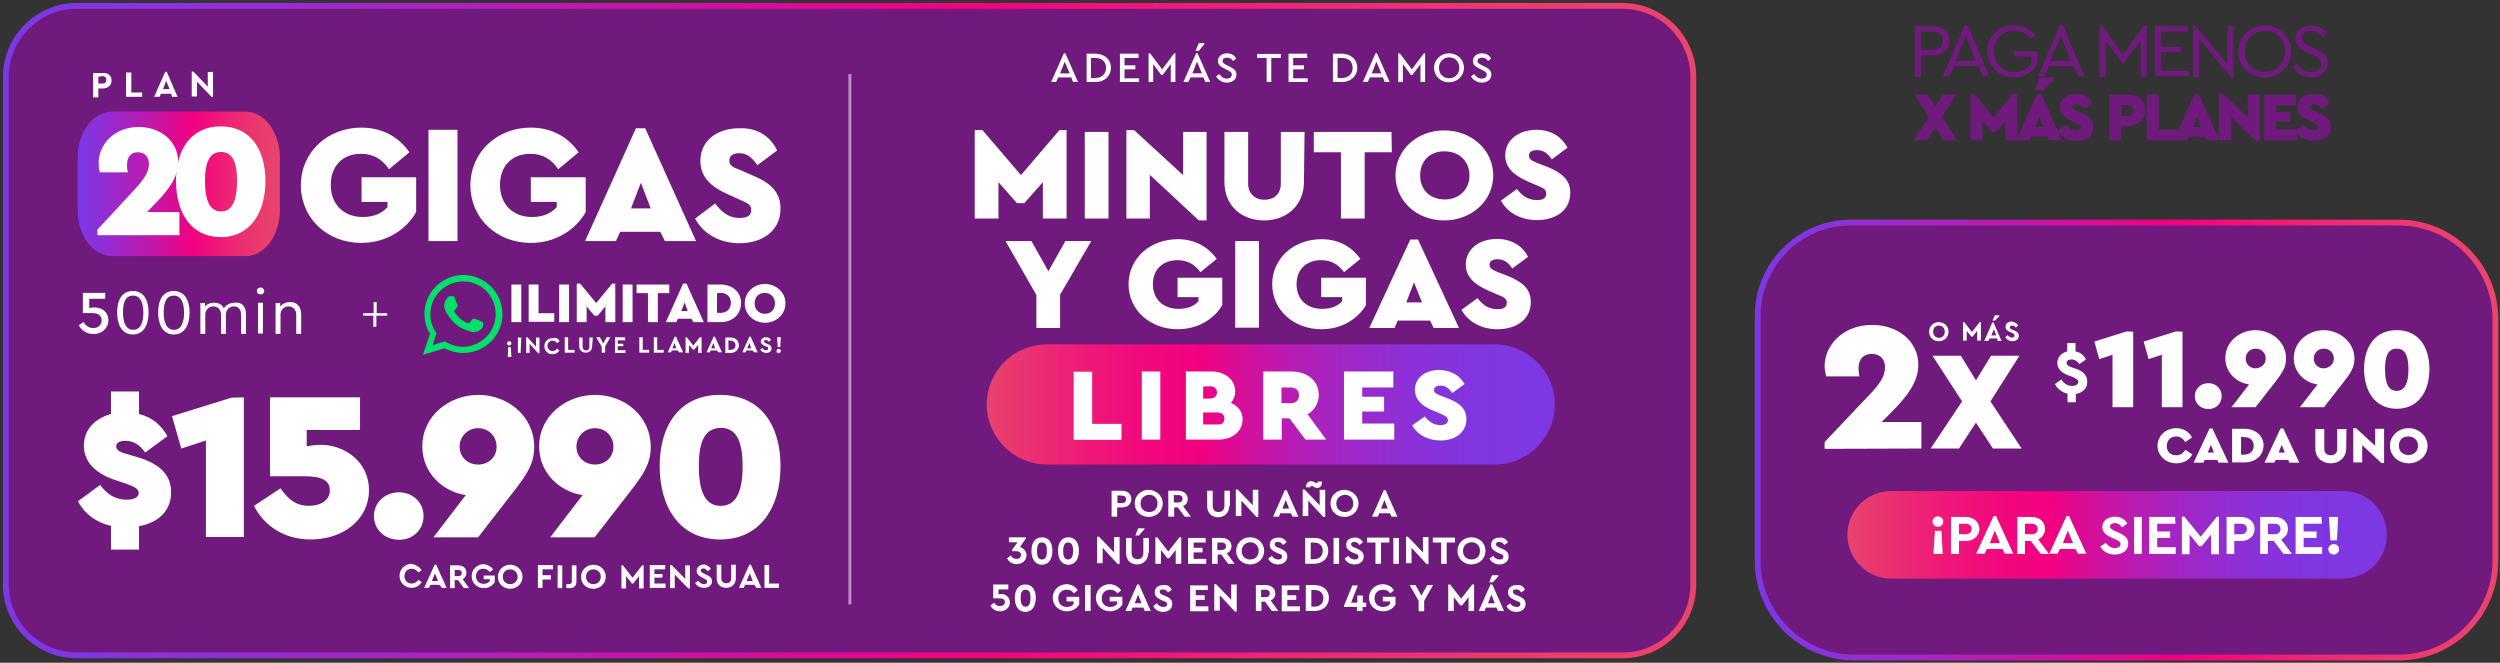 <svg width="811" height="215" xmlns="http://www.w3.org/2000/svg"><rect width="100%" height="100%" fill="#333333" stroke="none"/><defs><linearGradient x1="-.412%" y1="50.031%" x2="100.398%" y2="50.031%" id="a"><stop stop-color="#7D38E6" offset="1.322%"/><stop stop-color="#912FD5" offset="13.14%"/><stop stop-color="#C516A8" offset="37.25%"/><stop stop-color="#F50080" offset="57.18%"/><stop stop-color="#F4067E" offset="59.87%"/><stop stop-color="#EF2874" offset="76.75%"/><stop stop-color="#EB3C6E" offset="90.73%"/><stop stop-color="#EA446C" offset="100%"/></linearGradient><linearGradient x1=".026%" y1="50.154%" x2="100.025%" y2="50.154%" id="b"><stop stop-color="#E8446C" offset="0%"/><stop stop-color="#EA3670" offset="5.379%"/><stop stop-color="#EF1879" offset="18.27%"/><stop stop-color="#F2067E" offset="29.4%"/><stop stop-color="#F30080" offset="37.43%"/><stop stop-color="#D60E99" offset="44.61%"/><stop stop-color="#B61DB4" offset="54.31%"/><stop stop-color="#9D29C9" offset="64.38%"/><stop stop-color="#8B31D8" offset="74.83%"/><stop stop-color="#8036E1" offset="85.91%"/><stop stop-color="#7D38E4" offset="98.68%"/></linearGradient><linearGradient x1="-.166%" y1="50.018%" x2="100.185%" y2="50.018%" id="c"><stop stop-color="#7D38E6" offset="1.322%"/><stop stop-color="#912FD5" offset="13.14%"/><stop stop-color="#C516A8" offset="37.25%"/><stop stop-color="#F50080" offset="57.18%"/><stop stop-color="#F4067E" offset="59.87%"/><stop stop-color="#EF2874" offset="76.75%"/><stop stop-color="#EB3C6E" offset="90.73%"/><stop stop-color="#EA446C" offset="100%"/></linearGradient><linearGradient x1=".012%" y1="50.113%" x2="100.019%" y2="50.113%" id="d"><stop stop-color="#E8446C" offset="0%"/><stop stop-color="#EA3670" offset="5.379%"/><stop stop-color="#EF1879" offset="18.27%"/><stop stop-color="#F2067E" offset="29.4%"/><stop stop-color="#F30080" offset="37.43%"/><stop stop-color="#D60E99" offset="44.61%"/><stop stop-color="#B61DB4" offset="54.31%"/><stop stop-color="#9D29C9" offset="64.38%"/><stop stop-color="#8B31D8" offset="74.83%"/><stop stop-color="#8036E1" offset="85.91%"/><stop stop-color="#7D38E4" offset="98.68%"/></linearGradient><linearGradient x1=".064%" y1="49.953%" x2="99.935%" y2="49.953%" id="e"><stop stop-color="#7D38E4" offset="1.322%"/><stop stop-color="#912ED3" offset="13.31%"/><stop stop-color="#C516A7" offset="37.78%"/><stop stop-color="#F30080" offset="57.18%"/><stop stop-color="#F2067E" offset="59.87%"/><stop stop-color="#ED2874" offset="76.75%"/><stop stop-color="#E93C6E" offset="90.73%"/><stop stop-color="#E8446C" offset="100%"/></linearGradient></defs><g fill="none" fill-rule="evenodd"><path d="M777.2 212.3H600.5c-17.2 0-31.3-14.1-31.3-31.2v-79.7c0-16.6 13.6-30.2 30.2-30.2h177.8c17.2 0 31.3 14.1 31.3 31.2V181c0 17.3-14.1 31.3-31.3 31.3z" stroke="url(#a)" stroke-width="1.888" fill="#701A7E" fill-rule="nonzero" transform="translate(1 1)"/><path d="M623.3 136.9v8.6l-31.4.1v-2.2l14.7-15.5c3.6-3.7 4.9-6.2 4.9-8.7 0-2.8-1.7-4.4-4.3-4.4-2.5 0-4.3 1.5-4.3 4.7 0 .6.1 1.5.3 2.6h-10.8c-.3-1.2-.5-2.4-.5-3.3 0-6.7 5.9-13.4 15.4-13.4 8.6 0 15 5.5 15 12.9 0 5.9-4 10.7-9 15.7l-2.9 2.9h12.9zm23.2 8.6l-5.5-8.4-5.5 8.4h-9.2l10.2-15.3-9.6-14.8h9.2l4.9 8 4.9-8h9.2l-9.4 14.8 10.1 15.3h-9.3zM692 107.6v24.5h-6.7v-17l-4.3 1.4-1.6-5.7 10.5-3.3 2.1.1zm16 0v24.5h-6.7v-17l-4.3 1.4-1.6-5.7 10.5-3.3 2.1.1zm12.7 20.9c0 2.4-1.8 4.2-4.3 4.2s-4.4-1.8-4.4-4.2c0-2.3 1.8-4.2 4.4-4.2 2.5 0 4.3 1.8 4.3 4.2zm20.9-12.2c0 2.8-1.3 4.8-3.5 7.6l-6.4 8.2h-7.8l5.7-7.4c-3.9-.5-7.7-3.7-7.7-8.5 0-5.4 4.7-9.1 9.8-9.1 5.3.1 9.9 3.8 9.9 9.2zm-6.6 0c0-1.8-1.4-3.2-3.2-3.2h-.1c-1.8 0-3.2 1.4-3.2 3.2v.1c0 1.8 1.5 3.1 3.2 3.1 1.9-.1 3.3-1.4 3.3-3.2zm28.8 0c0 2.8-1.3 4.8-3.5 7.6l-6.4 8.2h-7.8l5.7-7.4c-3.9-.5-7.7-3.7-7.7-8.5 0-5.4 4.7-9.1 9.8-9.1 5.1.1 9.8 3.8 9.9 9.2zm-6.7 0c0-1.8-1.4-3.2-3.2-3.2h-.1c-1.8 0-3.2 1.4-3.2 3.2v.1c0 1.8 1.5 3.1 3.2 3.1 1.9-.1 3.3-1.4 3.3-3.2zm31 3.4c0 7.2-3.5 12.9-10.6 12.9s-10.6-5.8-10.6-12.9c0-7.1 3.5-12.6 10.6-12.6s10.6 5.5 10.6 12.6zm-14.4.1c0 4.7 1.2 7 3.8 7 2.5 0 3.8-2.3 3.8-7 0-4.6-1.2-6.7-3.8-6.7-2.6 0-3.8 2-3.8 6.7zM711.1 141.9l-2.2 1.5c-.7-1.1-1.6-1.8-2.9-1.8-1.8 0-3.1 1.2-3.1 3.1 0 1.9 1.3 3 3.1 3 1.3 0 2.3-.7 2.9-1.8l2.3 1.5c-1 1.9-2.9 2.9-5.2 2.9-3.4 0-6.1-2.5-6.1-5.7s2.7-5.7 6.1-5.7c2.2 0 4.1 1.1 5.1 3zm8.2 7.3h-4.1l-.4.9h-3.2l5.2-11.1h.9l5.2 11.1h-3.2l-.4-.9zm-2.1-4.9l-1 2.5h2l-1-2.5zm17.1.2c0 3.3-2.7 5.5-6.2 5.5h-4v-10.9h4c3.4 0 6.2 2.1 6.2 5.4zm-7.3-2.8v5.8h.9c1.8 0 3.2-1 3.2-2.9 0-2-1.4-2.8-3.2-2.8l-.9-.1zm15.3 7.5h-4.1l-.4.9h-3.2l5.2-11.1h.9l5.2 11.1h-3.2l-.4-.9zm-2.1-4.9l-1 2.5h2l-1-2.5zm20.9 1.2c0 2.9-2.2 4.8-5 4.8-2.9 0-5-1.9-5-4.8v-6.3h2.9v6.5c0 1.2.8 2 2.1 2s2.1-.8 2.1-2v-6.5h3l-.1 6.3zm12.3-6.4v11.1h-.9l-6.2-5.8v5.6h-2.9v-11.1h.9l6.2 5.7v-5.5h2.9zm14.1 5.5c0 3.2-2.7 5.7-6.1 5.7-3.4 0-6.1-2.5-6.1-5.7s2.7-5.7 6.1-5.7c3.2 0 6.1 2.5 6.1 5.7zm-9.3 0c0 1.9 1.3 3 3.1 3s3.1-1.2 3.1-3-1.3-3-3.1-3c-1.9-.1-3.1 1.1-3.1 3z" fill="#FFF" fill-rule="nonzero"/><path d="M759.1 158.3H612.5c-7.8 0-14.2 6.3-14.2 14.2 0 7.8 6.3 14.2 14.2 14.2h146.6c7.8 0 14.2-6.3 14.2-14.2-.1-7.9-6.4-14.3-14.2-14.2z" fill="url(#b)" fill-rule="nonzero" transform="translate(1 1)"/><path d="M630.4 169.2c0 .9-.8 1.7-1.7 1.7-1 0-1.8-.8-1.8-1.7 0-.9.8-1.7 1.8-1.7.9.1 1.7.7 1.7 1.7zm-.2 10.5h-3l.5-7.5h2.1l.4 7.5zm11.9-8.1c0 2.3-1.9 3.9-4.4 3.9h-2.2v4.2h-2.6v-12h4.6c2.8 0 4.6 1.6 4.6 3.9zm-6.6-1.7v3.4h2.2c1.2 0 1.9-.7 1.9-1.7s-.7-1.7-1.9-1.7h-2.2zm14.1 8.2h-5.1l-.7 1.5h-2.7l5.6-12.2h.8l5.6 12.2h-2.7l-.8-1.5zm-2.5-6l-1.6 4.1h3.3l-1.7-4.1zm14.9 7.6l-3.2-4.2h-1.9v4.2h-2.5v-12h4.6c2.6 0 4.4 1.5 4.4 3.9 0 1.5-.8 2.7-2.2 3.4l3.5 4.7H662zm-5.1-6.4h2.2c1.2 0 1.9-.7 1.9-1.7s-.7-1.7-1.9-1.7h-2.2v3.4zm16.4 4.8h-5.1l-.7 1.5h-2.7l5.6-12.2h.8l5.6 12.2h-2.7l-.8-1.5zm-2.5-6l-1.6 4.1h3.3l-1.7-4.1zm19.3-2.3l-1.7 1.3c-.6-.9-1.3-1.4-2.4-1.4-.8 0-1.5.4-1.5 1.1 0 .7.6.9 1.4 1.4l1.4.6c2 .9 3.1 1.8 3.1 3.5 0 2.3-1.9 3.6-4.3 3.6-2.2 0-3.9-1-4.8-2.6l1.8-1.2c.7.9 1.6 1.7 3 1.7 1.1 0 1.8-.5 1.8-1.3s-.6-1-1.6-1.5l-1.3-.6c-1.8-.8-3-1.8-3-3.4 0-2.1 1.8-3.4 4.2-3.4 1.8 0 3.1.9 3.9 2.2zm4.7 9.9h-2.5v-12h2.5v12zm10.9-9.8h-5.9v2.5h4.2v2.1h-4.2v3h6v2.2h-8.6v-12h8.4l.1 2.2zm14.1-2.3v12.2h-2.5v-6.4l-3.1 3.8h-.8l-3.1-3.8v6.4h-2.5v-12.2h.8l5.3 6.5 5.3-6.5h.6zm11.6 4c0 2.3-1.9 3.9-4.4 3.9h-2.2v4.2h-2.5v-12h4.6c2.7 0 4.5 1.6 4.5 3.9zm-6.6-1.7v3.4h2.2c1.2 0 1.9-.7 1.9-1.7s-.7-1.7-1.9-1.7h-2.2zm16 9.8l-3.2-4.2h-1.9v4.2h-2.5v-12h4.6c2.6 0 4.4 1.5 4.4 3.9 0 1.5-.8 2.7-2.2 3.4l3.5 4.7h-2.7zm-5.1-6.4h2.2c1.2 0 1.9-.7 1.9-1.7s-.7-1.7-1.9-1.7h-2.2v3.4zm17.5-3.4h-5.9v2.5h4.2v2.1h-4.2v3h6v2.2h-8.6v-12h8.4l.1 2.2zm5.6 8.3c0 .9-.8 1.7-1.7 1.7-1 0-1.8-.8-1.8-1.7 0-.9.8-1.7 1.8-1.7s1.7.8 1.7 1.7zm-.7-2.9H756l-.5-7.6h3l-.4 7.6zM632.1 107.6c0 1.8-1.4 3.1-3.2 3.1-1.7 0-3.1-1.3-3.1-3.1s1.4-3.1 3.1-3.1c1.8 0 3.2 1.3 3.2 3.1zm-5 0c0 1.1.8 2 1.9 2 1.1 0 1.9-.8 1.9-2s-.9-2-1.9-2c-1.2 0-1.9.9-1.9 2zm15.5-3.1v6h-1.2v-3.2l-1.5 1.9h-.4l-1.5-1.9v3.2h-1.2v-6h.4l2.5 3.2 2.5-3.2h.4zm5.3 5.3h-2.5l-.4.8h-1.3l2.6-6h.4l2.6 6H648l-.1-.8zm-1.1-3l-.8 2h1.6l-.8-2zm.4-2.8h-.8l.7-1.7h1.5v.2l-1.4 1.5zm7.5 1.6l-.8.7c-.3-.5-.7-.7-1.1-.7-.4 0-.8.2-.8.6 0 .4.3.5.7.7l.7.3c.9.4 1.5.8 1.5 1.7 0 1.1-.9 1.8-2.1 1.8-1 0-1.9-.6-2.3-1.3l.8-.7c.3.5.8.8 1.4.8.6 0 .8-.3.8-.7 0-.4-.3-.6-.8-.8l-.7-.3c-.8-.4-1.4-.8-1.4-1.7 0-1 .8-1.7 2-1.7 1.1.2 1.8.7 2.1 1.3zM673.4 127.8v2.7h-2.7v-2.8c-1.8-.4-3.2-1.5-4.1-3.1l2.1-1.5c.8 1.3 2 2.1 3.5 2.1 1.1 0 2-.5 2-1.3s-.8-1.1-1.8-1.6l-1.6-.6c-2.1-.8-3.4-2.1-3.4-4s1.3-3.2 3.2-3.7v-2.7h2.7v2.7c1.6.3 2.7 1.3 3.4 2.6l-2.1 1.5c-.8-1-1.6-1.5-2.6-1.5-.8 0-1.6.3-1.6 1.1s.7 1 1.5 1.4l1.7.6c2.3.8 3.5 2.1 3.5 4.1.1 2.2-1.5 3.6-3.7 4z" fill="#FFF" fill-rule="nonzero"/><g fill="#701A7E" fill-rule="nonzero"><path d="M630.4 45.5l-2.6-4.2-2.6 4.2h-4.3l4.8-7.5-4.6-7.3h4.3l2.4 4 2.4-4h4.3L630 38l4.8 7.5h-4.4zm24-15.1v15.1h-3.9v-6.2l-3.1 3.6h-1.2l-3.1-3.6v6.2h-3.9V30.4h1.2l6.3 7.7 6.3-7.7h1.4z"/><path d="M664.3 44.3h-5.4l-.6 1.2h-4.2l6.8-15.1h1.2l6.8 15.1h-4.2l-.4-1.2zm-1.3-15h-2.8l1.4-4.2h4.6v.7l-3.2 3.5zm-1.4 8.5l-1.3 3.4h2.5l-1.2-3.4zm17.1-4.4l-2.6 2c-.7-.9-1.3-1.6-2.5-1.6-.8 0-1.3.3-1.3.9 0 .6.4.8 1.3 1.2l1.7.8c2.5 1 3.8 2.3 3.8 4.4 0 2.9-2.4 4.6-5.5 4.6-2.7 0-4.9-1.3-6-3.3l2.6-2c.8.9 1.6 1.9 3.3 1.9 1 0 1.5-.4 1.5-1 0-.7-.5-.9-1.5-1.4l-1.5-.7c-2.4-1-3.8-2.4-3.8-4.4 0-2.6 2.2-4.3 5.2-4.3 2.9-.1 4.5 1.2 5.3 2.9zm17.2 2.4c0 3.1-2.5 5.1-5.8 5.1h-2v4.6h-3.9V30.7h5.9c3.4 0 5.8 2 5.8 5.1zm-7.6-1.7v3.5h2c1 0 1.8-.7 1.8-1.8 0-1-.7-1.7-1.8-1.7h-2zm12 7.9h6.1v3.5h-10V30.7h3.9V42z"/><path d="M715.4 44.3H710l-.6 1.2h-4.2l6.8-15.1h1.2l6.8 15.1h-4.2l-.4-1.2zm-2.7-6.5l-1.3 3.4h2.5l-1.2-3.4z"/><path d="M733.1 30.7v15.1h-1.2l-8.1-7.8v7.5h-3.9V30.4h1.2l8.1 7.6v-7.4l3.9.1zm11.7 3.5h-6.4v2.1h4.6v3.2h-4.6V42h6.7v3.5h-10.6V30.7h10.4l-.1 3.5z"/><path d="M755.8 33.4l-2.6 2c-.7-.9-1.3-1.6-2.5-1.6-.8 0-1.3.3-1.3.9 0 .6.4.8 1.3 1.2l1.7.8c2.5 1 3.8 2.3 3.8 4.4 0 2.9-2.4 4.6-5.5 4.6-2.7 0-4.9-1.3-6-3.3l2.6-2c.8.9 1.6 1.9 3.3 1.9 1 0 1.5-.4 1.5-1 0-.7-.5-.9-1.5-1.4l-1.5-.7c-2.4-1-3.8-2.4-3.8-4.4 0-2.6 2.2-4.3 5.2-4.3 2.8-.1 4.5 1.2 5.3 2.9z"/></g><path d="M632.4 13.2c0 2.8-2 4.8-5.3 4.8h-3.9v6.9h-2V8.5h5.9c3.2 0 5.3 2 5.3 4.7zm-9.2-3v6h3.8c2.2 0 3.3-1.2 3.3-3 0-1.7-1.1-3-3.3-3h-3.8zm18.5 11.3h-8l-1.4 3.3h-2.1l7.2-16.7h.8l7.2 16.7h-2.1l-1.6-3.3zm-4-9.8l-3.3 8h6.6l-3.3-8zm22.5-.2l-1.5 1.1c-1.2-1.7-3-2.7-5.3-2.7-3.9 0-6.6 2.9-6.6 6.7 0 3.9 2.7 6.8 6.7 6.8 2.5 0 4.4-1.2 5.5-2.9v-2.2h-5.7v-1.7h7.6v4.3c-1.4 2.5-4.3 4.2-7.6 4.2-4.8 0-8.6-3.7-8.6-8.5s3.8-8.5 8.6-8.5c3 .1 5.4 1.4 6.9 3.4zm12.4 10h-8l-1.4 3.3h-2.1l7.2-16.7h.8l7.2 16.7h-2.1l-1.6-3.3zm-4.1-9.8l-3.3 8h6.6l-3.3-8zm27.9-3.5v16.7h-2V13.1l-5.3 7.2h-.7l-5.3-7.2v11.8h-2V8.2h.7l6.9 9.5 6.9-9.5h.8zm13.3 2H701v5h6.6v1.7H701V23h9v1.7h-11V8.5h10.6l.1 1.7zm14.8-1.7v16.7h-.6l-10.5-12.6V25h-2V8.2h.7l10.5 12.6V8.5h1.9zm18.8 8.2c0 4.8-3.9 8.5-8.6 8.5-4.8 0-8.6-3.7-8.6-8.5s3.8-8.5 8.6-8.5 8.6 3.7 8.6 8.5zm-15.1-.1c0 3.9 2.7 6.7 6.6 6.7 3.8 0 6.5-2.9 6.5-6.7 0-3.8-2.8-6.7-6.5-6.7-3.8.1-6.6 3-6.6 6.7zm26.7-5.6l-1.4 1c-.8-1.3-2.2-2.1-3.8-2.1-1.5 0-2.9.8-2.9 2.4 0 1.5 1.1 2.1 2.6 2.7l1.8.9c2.4 1.1 3.9 2.4 3.9 4.6 0 2.7-2.3 4.6-5.4 4.6-2.6 0-4.8-1.4-6-3.5l1.4-1c1 1.5 2.5 2.8 4.6 2.8 2 0 3.3-1 3.3-2.7 0-1.5-1.1-2.1-2.7-2.9l-1.9-.9c-1.9-.9-3.8-2.1-3.8-4.4 0-2.6 2.3-4.2 5-4.2 2.3-.1 4.3 1.1 5.3 2.7z" fill="#701A7E" fill-rule="nonzero"/><path d="M525.4 211.6H23.9c-12.7 0-23-10.3-23-22.9V23.9c0-12.6 10.4-23 23-23h501.4c12.7 0 23 10.4 23 23v164.8c0 12.6-10.3 22.9-22.9 22.9z" stroke="url(#c)" stroke-width="1.888" fill="#701A7E" fill-rule="nonzero" transform="translate(1 1)"/><path d="M346 42.2v28.7h-7.7V59.1l-6 6.8h-2.4l-6-6.8v11.8h-7.7V42.2h2.5l12.5 14.6 12.5-14.6h2.3zm13.5 28.7h-7.6V42.8h7.7v28.1h-.1zm31.9-28.1v28.7h-2.5L373 56.7v14.2h-7.6V42.2h2.5l15.9 14.6v-14h7.6zM423 59c0 7.6-5.6 12.5-12.9 12.5-7.5 0-12.9-4.9-12.9-12.5V42.8h7.7v16.8c0 3.2 2.2 5.2 5.3 5.2 3.1 0 5.3-1.9 5.3-5.2V42.8h7.7L423 59zm28.5-9.6h-8.8v21.5H435V49.4h-8.8v-6.6h25.2l.1 6.6zm32.9 7.5c0 8.3-7.1 14.6-15.9 14.6s-15.8-6.2-15.8-14.6c0-8.3 7-14.6 15.8-14.6s15.9 6.3 15.9 14.6zm-23.7 0c0 4.8 3.3 7.8 8 7.8 4.5 0 8-3.1 8-7.8 0-4.7-3.5-7.8-8-7.8-4.8-.1-8 3.1-8 7.8zm47.8-9l-5.1 3.8c-1.3-1.9-2.6-3-4.8-3-1.5 0-2.6.5-2.6 1.8 0 1 .8 1.6 2.5 2.3l3.4 1.3c4.9 2 7.5 4.3 7.5 8.5 0 5.6-4.7 8.8-10.8 8.8-5.4 0-9.6-2.5-11.7-6.3l5.2-3.8c1.4 1.8 3.2 3.6 6.5 3.6 2.1 0 3-.7 3-2.1 0-1.3-.9-1.8-2.9-2.6l-3-1.3c-4.6-2-7.4-4.5-7.4-8.5 0-5 4.3-8.3 10.3-8.3 5 .1 8.2 2.6 9.9 5.8zM343.9 95.6v10.8h-7.7V95.7l-10-17.5h8.4l5.5 9.8 5.5-9.8h8.4l-10.1 17.4zM394.7 84l-5.3 4.3c-1.8-2.5-4.1-3.9-7.4-3.9-5 0-8 3.2-8 7.8 0 4.8 3.2 8 8.4 8 2.8 0 5-.9 6.4-2.5v-1.3H382v-6.3h14.5V99c-2.6 4.4-7.8 7.8-14.4 7.8-9 0-16-6.2-16-14.6 0-8.3 6.9-14.6 16-14.6 5.3 0 9.7 2.3 12.6 6.4zm13.7 22.3h-7.7V78.2h7.7v28.1zM441.3 84l-5.3 4.3c-1.8-2.5-4.1-3.9-7.4-3.9-5 0-8 3.2-8 7.8 0 4.8 3.2 8 8.4 8 2.8 0 5-.9 6.4-2.5v-1.3h-6.8v-6.3h14.5V99c-2.6 4.4-7.8 7.8-14.4 7.8-9 0-16-6.2-16-14.6 0-8.3 6.9-14.6 16-14.6 5.4 0 9.7 2.3 12.6 6.4zm22.6 20h-10.5l-1 2.4h-8.2l13.3-28.7h2.5l13.3 28.7h-8.2l-1.2-2.4zm-5.2-12.4l-2.5 6.5h5.1l-2.6-6.5zm37-8.3l-5.1 3.8c-1.3-1.9-2.6-3-4.8-3-1.5 0-2.6.5-2.6 1.8 0 1 .8 1.6 2.5 2.3l3.4 1.3c4.9 2 7.5 4.3 7.5 8.5 0 5.6-4.7 8.8-10.8 8.8-5.4 0-9.6-2.5-11.7-6.3l5.2-3.8c1.4 1.8 3.2 3.6 6.5 3.6 2.1 0 3-.7 3-2.1 0-1.3-.9-1.8-2.9-2.6l-3-1.3c-4.6-2-7.4-4.5-7.4-8.5 0-5 4.3-8.3 10.3-8.3 5 .1 8.3 2.6 9.9 5.8z" fill="#FFF" fill-rule="nonzero"/><g fill-rule="nonzero"><path d="M164.9 39.7H19.7C8.9 39.7.1 30.9.1 20.2.1 9.4 8.9.7 19.7.7h145.1c10.8 0 19.6 8.8 19.6 19.5s-8.8 19.5-19.5 19.5z" fill="url(#d)" transform="translate(320 111)"/><path d="M354.3 137.5h9.5v5.2h-15.5v-22.1h6v16.9zm22.1 5.1h-6v-22.1h6v22.1zm26.7-6.6c0 3.9-3.3 6.6-7.7 6.6h-10.7v-22.1h8.3c4.3 0 7.7 2.6 7.7 6.5 0 1.4-.5 2.7-1.4 3.7 2.3 1 3.8 2.8 3.8 5.3zm-12.8-10.6v3.9h2.2c1.4 0 2.3-.8 2.3-2s-.9-2-2.3-2l-2.2.1zm6.9 10.4c0-1.3-.9-2-2.3-2h-4.6v3.9h4.6c1.4.1 2.3-.5 2.3-1.9zm26.3 6.8l-5.2-6.9h-2.5v6.9h-6v-22.1h9.1c5 0 8.9 2.9 8.9 7.6 0 2.7-1.4 5-3.6 6.3l6 8.2h-6.7zm-7.8-11.8h3c1.7 0 2.7-1 2.7-2.6 0-1.5-1-2.5-2.7-2.5h-3v5.1zm36.2-5.1h-10v3h7.1v4.8h-7.1v3.9h10.4v5.2H436v-22.1h16v5.2h-.1zm23.2-1.1l-4 2.9c-1-1.5-2.1-2.4-3.8-2.4-1.2 0-2.1.4-2.1 1.4 0 .9.6 1.2 2 1.8l2.6 1c3.9 1.5 5.9 3.4 5.9 6.7 0 4.3-3.7 6.9-8.4 6.9-4.2 0-7.6-2-9.2-4.9l4.1-2.9c1.1 1.4 2.6 2.8 5.1 2.8 1.6 0 2.4-.6 2.4-1.6s-.8-1.4-2.4-2.1l-2.4-1c-3.7-1.5-5.9-3.6-5.9-6.7 0-4 3.4-6.5 8-6.5 4.2.2 6.7 2.1 8.1 4.6z" fill="#FFF"/></g><path d="M275.7 24v172.1" stroke="#FFF" stroke-width=".944" opacity=".52"/><path d="M347.5 25.1h-4.2l-.7 1.5H341l4.1-9.3h.5l4.1 9.3h-1.6l-.6-1.5zm-2.1-5.1l-1.5 3.8h3.1l-1.6-3.8zm15 2c0 2.6-2 4.6-5 4.6h-2.9v-9.2h2.9c3 .1 5 1.9 5 4.6zm-6.5-3.2v6.5h1.4c2.2 0 3.5-1.4 3.5-3.3 0-2-1.3-3.2-3.5-3.2h-1.4zm15.5 0h-4.6v2.4h3.5v1.3h-3.5v2.9h4.7v1.2h-6.2v-9.2h6l.1 1.4zm11.9-1.5v9.3h-1.5v-5.8l-2.6 3.5h-.5l-2.6-3.5v5.8h-1.5v-9.3h.5l3.9 5.2 3.9-5.2h.4zm9.1 7.8h-4.2l-.7 1.5h-1.6l4.1-9.3h.5l4.1 9.3H391l-.6-1.5zm-2.1-5.1l-1.5 3.8h3.1l-1.6-3.8zm.6-3.5h-1.1l1.1-2.5h1.8v.3l-1.8 2.2zM401 19l-1 .8c-.5-.8-1.1-1.1-2-1.1-.8 0-1.4.4-1.4 1.1 0 .7.6.9 1.3 1.3l1 .5c1.4.7 2.2 1.3 2.2 2.6 0 1.6-1.3 2.6-3.1 2.6-1.5 0-2.8-.8-3.5-2l1-.8c.6.8 1.3 1.5 2.5 1.5.9 0 1.6-.5 1.6-1.3s-.6-1-1.3-1.4l-1-.5c-1.2-.6-2.2-1.2-2.2-2.5 0-1.5 1.3-2.5 2.9-2.5 1.4 0 2.5.6 3 1.7zm14.5-.2h-3.1v7.8h-1.5v-7.8h-3.1v-1.3h7.7v1.3zm8.6 0h-4.6v2.4h3.5v1.3h-3.5v2.9h4.7v1.2H418v-9.2h6l.1 1.4zm16.2 3.2c0 2.6-2 4.6-5 4.6h-2.9v-9.2h2.9c3 .1 5 1.9 5 4.6zm-6.4-3.2v6.5h1.4c2.2 0 3.5-1.4 3.5-3.3 0-2-1.3-3.2-3.5-3.2h-1.4zm14.7 6.3h-4.2l-.7 1.5h-1.6l4.1-9.3h.5l4.1 9.3h-1.6l-.6-1.5zm-2.1-5.1l-1.5 3.8h3.1l-1.6-3.8zm15.8-2.7v9.3h-1.5v-5.8l-2.6 3.5h-.5l-2.6-3.5v5.8h-1.5v-9.3h.5l3.9 5.2 3.9-5.2h.4zm12.6 4.7c0 2.7-2.2 4.7-4.9 4.7s-4.8-2.1-4.8-4.7 2.2-4.7 4.8-4.7c2.8 0 4.9 2 4.9 4.7zm-8.1 0c0 2 1.4 3.4 3.3 3.4s3.3-1.4 3.3-3.4-1.4-3.4-3.3-3.4-3.3 1.5-3.3 3.4zm16.9-3l-1 .8c-.5-.8-1.1-1.1-2-1.1-.8 0-1.4.4-1.4 1.1 0 .7.6.9 1.3 1.3l1 .5c1.4.7 2.2 1.3 2.2 2.6 0 1.6-1.3 2.6-3.1 2.6-1.5 0-2.8-.8-3.5-2l1-.8c.6.8 1.3 1.5 2.5 1.5.9 0 1.6-.5 1.6-1.3s-.6-1-1.3-1.4l-1-.5c-1.2-.6-2.2-1.2-2.2-2.5 0-1.5 1.3-2.5 2.9-2.5 1.4 0 2.5.6 3 1.7z" fill="#FFF" fill-rule="nonzero"/><g fill="#FFF" fill-rule="nonzero"><path d="M367 161.9c0 1.7-1.2 2.7-3.1 2.7h-1.5v3h-1.8v-8.4h3.2c1.9-.1 3.2 1 3.2 2.7zm-4.5-1.2v2.5h1.5c.8 0 1.3-.4 1.3-1.2 0-.7-.4-1.2-1.3-1.2l-1.5-.1zM377.2 163.3c0 2.5-2 4.4-4.6 4.4-2.5 0-4.5-1.9-4.5-4.4 0-2.5 2-4.4 4.5-4.4 2.6.1 4.6 2 4.6 4.4zm-7.2 0c0 1.7 1.1 2.8 2.8 2.8 1.6 0 2.7-1.1 2.7-2.8 0-1.7-1.2-2.8-2.7-2.8-1.6.1-2.8 1.2-2.8 2.8zM384.3 167.6l-2.2-3h-1.2v3H379v-8.4h3.2c1.8 0 3.1 1.1 3.1 2.7 0 1.1-.6 1.9-1.5 2.3l2.5 3.4h-2zm-3.5-4.6h1.5c.8 0 1.3-.4 1.3-1.2 0-.7-.4-1.2-1.3-1.2h-1.5v2.4zM398.8 164.1c0 2.2-1.6 3.7-3.6 3.7-2.1 0-3.6-1.3-3.6-3.7v-4.9h1.8v5c0 1.2.8 1.9 1.9 1.9 1.1 0 1.9-.7 1.9-1.9v-5h1.8v4.9h-.2zM408.2 159.1v8.6h-.6l-4.9-5.3v5h-1.8v-8.6h.6l4.9 5.1v-5h1.8zM418.8 166.5h-3.5l-.4 1.1H413l3.8-8.6h.6l3.8 8.6h-1.9l-.5-1.1zm-1.7-4.3L416 165h2.2l-1.1-2.8zM429.9 159.1v8.6h-.6l-4.9-5.3v5h-1.8v-8.6h.6l4.9 5.1v-5h1.8v.2zm-6.2-.9v-.4c0-1 .7-1.7 1.5-1.7.3 0 .7.1 1 .2l.4.2c.2.1.3.2.6.2.2 0 .3-.2.3-.4v-.1h1.3v.4c0 1.1-.7 1.7-1.5 1.7-.3 0-.7-.1-1-.3l-.3-.2c-.2-.1-.3-.2-.6-.2-.2 0-.3.2-.3.4v.1h-1.5v.1h.1zM440.7 163.3c0 2.5-2 4.4-4.6 4.4-2.5 0-4.5-1.9-4.5-4.4 0-2.5 2-4.4 4.5-4.4 2.6.1 4.6 2 4.6 4.4zm-7.2 0c0 1.7 1.1 2.8 2.8 2.8 1.6 0 2.7-1.1 2.7-2.8 0-1.7-1.2-2.8-2.7-2.8-1.6.1-2.8 1.2-2.8 2.8zM450.9 166.5h-3.5l-.4 1.1h-1.9l3.8-8.6h.6l3.8 8.6h-1.9l-.5-1.1zm-1.8-4.3L448 165h2.2l-1.1-2.8zM333 180.1c0 1.8-1.5 2.9-3.2 2.9-1.5 0-2.6-.8-3.1-1.9l1.2-.9c.4.7 1 1.1 1.8 1.1.9 0 1.5-.4 1.5-1.3 0-.8-.6-1.2-1.8-1.2h-1.1v-.4l1.8-2.5h-2.8v-1.6h5.5v.4l-1.9 2.7c1.2.5 2.1 1.4 2.1 2.7zM341.4 178.7c0 2.5-1.1 4.5-3.4 4.5s-3.4-2-3.4-4.5 1.1-4.4 3.4-4.4c2.4 0 3.4 1.9 3.4 4.4zm-5 0c0 1.8.4 2.8 1.6 2.8 1.2 0 1.6-1 1.6-2.8 0-1.8-.4-2.7-1.6-2.7-1.1-.1-1.6.9-1.6 2.7zM350 178.7c0 2.5-1.1 4.5-3.4 4.5s-3.4-2-3.4-4.5 1.1-4.4 3.4-4.4 3.4 1.9 3.4 4.4zm-5.1 0c0 1.8.4 2.8 1.6 2.8 1.1 0 1.6-1 1.6-2.8 0-1.8-.4-2.7-1.6-2.7-1.1-.1-1.6.9-1.6 2.7zM363.2 174.4v8.6h-.6l-4.9-5.3v5h-1.8v-8.6h.6l4.9 5.1v-5h1.8zM372.5 179.4c0 2.2-1.6 3.7-3.6 3.7-2.1 0-3.6-1.3-3.6-3.7v-4.9h1.8v5c0 1.2.8 1.9 1.9 1.9 1.1 0 1.9-.7 1.9-1.9v-5h1.8v4.9h-.2zm-1.2-7.8l-1.8 2.1h-1.2l.9-2.3h2.1v.2zM383.2 174.3v8.6h-1.8v-4.5l-2.1 2.7h-.6l-2.1-2.7v4.5h-1.8v-8.6h.6l3.6 4.6 3.6-4.6zM391.2 176h-4v1.7h2.9v1.5h-2.9v2.1h4.1v1.6h-5.9v-8.4h5.7v1.6h.1zM398.4 182.9l-2.2-3H395v3h-1.8v-8.4h3.2c1.8 0 3.1 1.1 3.1 2.7 0 1.1-.6 1.9-1.5 2.3l2.5 3.4h-2.1zm-3.5-4.5h1.5c.8 0 1.3-.4 1.3-1.2 0-.7-.4-1.2-1.3-1.2h-1.5v2.4zM410.1 178.7c0 2.5-2 4.4-4.6 4.4-2.5 0-4.5-1.9-4.5-4.4 0-2.5 2-4.4 4.5-4.4 2.6 0 4.6 1.9 4.6 4.4zm-7.3 0c0 1.7 1.1 2.8 2.8 2.8 1.6 0 2.7-1.1 2.7-2.8 0-1.7-1.2-2.8-2.7-2.8-1.5 0-2.8 1.2-2.8 2.8zM417.4 175.9l-1.2.9c-.4-.6-.9-1-1.7-1-.6 0-1 .2-1 .8 0 .4.3.7 1 1l1 .4c1.3.6 2.1 1.2 2.1 2.5 0 1.6-1.3 2.6-3 2.6-1.5 0-2.7-.8-3.2-1.9l1.2-.9c.4.7 1.1 1.2 2.1 1.2.8 0 1.2-.3 1.2-.9 0-.6-.4-.8-1.1-1l-.9-.4c-1.2-.6-2-1.2-2-2.5 0-1.5 1.2-2.3 2.8-2.3 1.2-.1 2.2.6 2.7 1.5zM430.9 178.7c0 2.5-1.9 4.2-4.7 4.2h-2.8v-8.4h2.8c2.8-.1 4.7 1.6 4.7 4.2zm-5.7-2.7v5.4h1c1.7 0 2.9-1 2.9-2.7 0-1.7-1.1-2.7-2.9-2.7h-1zM434.4 182.9h-1.8v-8.4h1.8zM442.2 175.9l-1.2.9c-.4-.6-.9-1-1.7-1-.6 0-1 .2-1 .8 0 .4.3.7 1 1l1 .4c1.3.6 2.1 1.2 2.1 2.5 0 1.6-1.3 2.6-3 2.6-1.5 0-2.7-.8-3.2-1.9l1.2-.9c.4.7 1.1 1.2 2.1 1.2.8 0 1.2-.3 1.2-.9 0-.6-.4-.8-1.1-1l-.9-.4c-1.2-.6-2-1.2-2-2.5 0-1.5 1.2-2.3 2.8-2.3 1.2-.1 2.1.6 2.7 1.5zM450.7 176H448v6.9h-1.8V176h-2.7v-1.6h7.2zM453.8 182.9H452v-8.4h1.8zM463.4 174.4v8.6h-.6l-4.9-5.3v5h-1.8v-8.6h.6l4.9 5.1v-5h1.8zM472 176h-2.7v6.9h-1.8V176h-2.7v-1.6h7.2zM481.9 178.7c0 2.5-2 4.4-4.6 4.4-2.5 0-4.5-1.9-4.5-4.4 0-2.5 2-4.4 4.5-4.4 2.6 0 4.6 1.9 4.6 4.4zm-7.3 0c0 1.7 1.1 2.8 2.8 2.8 1.6 0 2.7-1.1 2.7-2.8 0-1.7-1.2-2.8-2.7-2.8-1.6 0-2.8 1.2-2.8 2.8zM489.2 175.9l-1.2.9c-.4-.6-.9-1-1.7-1-.6 0-1 .2-1 .8 0 .4.3.7 1 1l1 .4c1.3.6 2.1 1.2 2.1 2.5 0 1.6-1.3 2.6-3 2.6-1.5 0-2.7-.8-3.2-1.9l1.2-.9c.4.7 1.1 1.2 2.1 1.2.8 0 1.2-.3 1.2-.9 0-.6-.4-.8-1.1-1l-.9-.4c-1.2-.6-2-1.2-2-2.5 0-1.5 1.2-2.3 2.8-2.3 1.3-.1 2.2.6 2.7 1.5zM327.6 195.4c0 1.8-1.5 2.9-3.2 2.9-1.5 0-2.6-.8-3.1-1.9l1.2-.9c.4.8 1 1.1 1.9 1.1.9 0 1.6-.4 1.6-1.3 0-.8-.6-1.2-1.8-1.2h-2v-4.5h4.9v1.6h-3.2v1.6c.3-.1.7-.1 1-.1 1.3 0 2.7 1 2.7 2.7zM336 194c0 2.5-1.1 4.5-3.4 4.5s-3.4-2-3.4-4.5 1.1-4.4 3.4-4.4c2.4 0 3.4 1.9 3.4 4.4zm-4.9 0c0 1.8.4 2.8 1.6 2.8 1.1 0 1.6-1 1.6-2.8 0-1.8-.4-2.7-1.6-2.7-1.2 0-1.6.9-1.6 2.7zM349.6 191.5l-1.2 1c-.6-.8-1.3-1.2-2.3-1.2-1.7 0-2.8 1.1-2.8 2.8 0 1.7 1.1 2.8 2.8 2.8 1 0 1.8-.4 2.2-1v-.8H346v-1.5h4.1v2.5c-.8 1.3-2.2 2.2-4 2.2-2.6 0-4.6-1.9-4.6-4.4 0-2.5 2-4.4 4.6-4.4 1.5.1 2.8.8 3.5 2zM353.8 198.2H352v-8.4h1.8zM363.7 191.5l-1.2 1c-.6-.8-1.3-1.2-2.3-1.2-1.7 0-2.8 1.1-2.8 2.8 0 1.7 1.1 2.8 2.8 2.8 1 0 1.8-.4 2.2-1v-.8H360v-1.5h4.1v2.5c-.8 1.3-2.2 2.2-4 2.2-2.6 0-4.6-1.9-4.6-4.4 0-2.5 2-4.4 4.6-4.4 1.5.1 2.7.8 3.6 2zM370.9 197.1h-3.5l-.4 1.1h-1.9l3.8-8.6h.6l3.8 8.6h-1.9l-.5-1.1zm-1.7-4.2l-1.1 2.8h2.2l-1.1-2.8zM380.1 191.3l-1.2.9c-.4-.6-.9-1-1.7-1-.6 0-1 .2-1 .8 0 .4.3.7 1 1l1 .4c1.3.6 2.1 1.2 2.1 2.5 0 1.6-1.3 2.6-3 2.6-1.5 0-2.7-.8-3.2-1.9l1.2-.9c.4.7 1.1 1.2 2.1 1.2.8 0 1.2-.3 1.2-.9 0-.6-.4-.8-1.1-1l-.9-.4c-1.2-.6-2-1.2-2-2.5 0-1.5 1.2-2.3 2.8-2.3 1.3-.2 2.2.5 2.7 1.5zM391.9 191.4h-4v1.7h2.9v1.5h-2.9v2.1h4.1v1.6h-5.9v-8.4h5.7v1.6h.1zM401.2 189.8v8.6h-.6l-4.9-5.3v5h-1.8v-8.6h.6l4.9 5.1v-5h1.8zM412.6 198.2l-2.2-3h-1.2v3h-1.8v-8.4h3.2c1.8 0 3.1 1.1 3.1 2.7 0 1.1-.6 1.9-1.5 2.3l2.5 3.4h-2.1zm-3.5-4.5h1.5c.8 0 1.3-.4 1.3-1.2 0-.7-.4-1.2-1.3-1.2h-1.5v2.4zM421.6 191.4h-4v1.7h2.9v1.5h-2.9v2.1h4.1v1.6h-5.9v-8.4h5.7v1.6h.1zM431.1 194c0 2.5-1.9 4.2-4.7 4.2h-2.8v-8.4h2.8c2.8 0 4.7 1.6 4.7 4.2zm-5.7-2.6v5.4h1c1.7 0 2.9-1 2.9-2.7 0-1.7-1.1-2.7-2.9-2.7h-1zM443.1 196.9H442v1.3h-1.8v-1.3H436v-.4l2.7-6.6h1.8l-2.2 5.6h2v-2.3h1.8v2.3h1.1v1.4zM452.2 191.5l-1.2 1c-.6-.8-1.3-1.2-2.3-1.2-1.7 0-2.8 1.1-2.8 2.8 0 1.7 1.1 2.8 2.8 2.8 1 0 1.8-.4 2.2-1v-.8h-2.3v-1.5h4.1v2.5c-.8 1.3-2.2 2.2-4 2.2-2.6 0-4.6-1.9-4.6-4.4 0-2.5 2-4.4 4.6-4.4 1.5.1 2.8.8 3.5 2zM462 194.9v3.4h-1.8v-3.4l-2.9-5.1h1.9l1.9 3.4 1.9-3.4h1.9zM478.2 189.6v8.6h-1.8v-4.5l-2.1 2.7h-.6l-2.1-2.7v4.5h-1.8v-8.6h.6l3.6 4.6 3.6-4.6zM485.4 197.1H482l-.4 1.1h-1.9l3.8-8.6h.6l3.8 8.6H486l-.6-1.1zm-1.6-4.2l-1.1 2.8h2.2l-1.1-2.8zm.5-4h-1.2l.9-2.3h2.1v.3l-1.8 2zM494.7 191.3l-1.2.9c-.4-.6-.9-1-1.7-1-.6 0-1 .2-1 .8 0 .4.3.7 1 1l1 .4c1.3.6 2.1 1.2 2.1 2.5 0 1.6-1.3 2.6-3 2.6-1.5 0-2.7-.8-3.2-1.9l1.2-.9c.4.7 1.1 1.2 2.1 1.2.8 0 1.2-.3 1.2-.9 0-.6-.4-.8-1.1-1l-.9-.4c-1.2-.6-2-1.2-2-2.5 0-1.5 1.2-2.3 2.8-2.3 1.3-.2 2.3.5 2.7 1.5z"/></g><path d="M45.1 170.7v7.6H36v-7.7c-4.8-1.1-8.6-3.9-10.7-8l7.2-5.3c2.2 3.1 5 4.8 8.6 4.8 2.2 0 3.9-.7 3.9-2.2 0-1.4-1.5-2-3.8-2.9l-4.2-1.4c-6.3-2.2-9.8-6-9.8-11 0-5.2 3.5-8.8 8.8-10.3V127h9.1v7.3c4.5 1.1 7.3 3.8 9.2 7.2l-7.2 5.3c-1.8-2.6-3.9-3.8-6.4-3.8-1.6 0-3 .5-3 1.8 0 1.1 1 1.8 3.1 2.4l4.8 1.4c6.9 2.3 9.9 6 9.9 11 .1 6.2-4.3 10-10.4 11.1zm34-41.8v45.3H66.8v-31.3l-8 2.6-3-10.5 19.3-6 4-.1zm40.6 30.1c0 9.4-8.2 16-18.9 16-8.6 0-15.1-4.4-18.4-10.9l8.6-5.7c2.7 3.9 5.3 5.7 9.2 5.7 3.8 0 6.8-1.8 6.8-5 0-3.3-2.7-4.6-8.2-4.6H87.6v-25.6h29.2v10.6H99.5v5.3c1.5-.3 3-.5 4.5-.5 7.6 0 15.7 5.3 15.7 14.7zm17.7 8.4c0 4.4-3.4 7.7-7.9 7.7-4.8 0-8.2-3.4-8.2-7.7 0-4.2 3.4-7.7 8.2-7.7 4.6.1 7.9 3.4 7.9 7.7zm35.9-22.4c0 5.3-2.3 8.8-6.4 14.1l-11.8 15.2h-14.5l10.5-13.7c-7.1-1-14.1-6.9-14.1-15.8 0-9.9 8.7-16.7 18.2-16.7 9.4 0 18.1 6.8 18.1 16.9zm-12.2-.1c0-3.4-2.6-6-6-6-3.3 0-6 2.6-6 6s2.7 5.8 6 5.8c3.4 0 6-2.4 6-5.8zm50 .1c0 5.3-2.3 8.8-6.4 14.1l-11.8 15.2h-14.4l10.5-13.7c-7.1-1-14.1-6.9-14.1-15.8 0-9.9 8.7-16.7 18.2-16.7 9.4 0 18 6.8 18 16.9zm-12.1-.1c0-3.4-2.6-6-6-6-3.3 0-6 2.6-6 6s2.7 5.8 6 5.8c3.4 0 6-2.4 6-5.8zm54.2 6.3c0 13.2-6.4 23.8-19.6 23.8-13.2 0-19.6-10.6-19.6-23.8 0-13.1 6.4-23.1 19.6-23.1 13.3 0 19.6 10 19.6 23.1zm-26.5 0c0 8.7 2.3 12.9 7.1 12.9s7.1-4.2 7.1-12.9c0-8.6-2.3-12.4-7.1-12.4-4.9.1-7.1 3.9-7.1 12.4zM136.8 185l-1.1.7c-.5-.7-1.2-1.2-2.1-1.2-1.4 0-2.4 1-2.4 2.4s1 2.4 2.4 2.4c.9 0 1.6-.5 2.1-1.2l1.1.7c-.6 1.1-1.9 1.9-3.2 1.9-2.2 0-4-1.6-4-3.9 0-2.1 1.7-3.9 4-3.9 1.3.3 2.5 1 3.2 2.1zm5.8 4.7h-3l-.4 1h-1.6l3.4-7.5h.5l3.4 7.5h-1.6l-.7-1zm-1.5-3.7l-1 2.5h2l-1-2.5zm9.4 4.8l-1.9-2.6h-1.1v2.6H146v-7.4h2.7c1.6 0 2.6 1 2.6 2.4 0 1-.5 1.7-1.2 2.1l2.1 2.9h-1.7zm-3-3.9h1.2c.7 0 1.1-.4 1.1-1s-.4-1-1.1-1h-1.2v2zm12.5-2.2l-1.1.9c-.5-.6-1.1-1.1-2.1-1.1-1.5 0-2.4 1-2.4 2.4s1 2.5 2.5 2.5c.9 0 1.5-.4 2-.9v-.6h-2v-1.2h3.6v2.1c-.6 1.1-2 2-3.5 2-2.2 0-4-1.6-4-3.9 0-2.1 1.7-3.9 4-3.9 1.2.2 2.2.7 3 1.7zm9.5 2.4c0 2.1-1.7 3.9-4 3.9-2.2 0-4-1.6-4-3.9 0-2.1 1.7-3.9 4-3.9 2.2 0 4 1.7 4 3.9zm-6.4 0c0 1.4 1 2.4 2.4 2.4s2.4-1 2.4-2.4-1-2.4-2.4-2.4-2.4 1-2.4 2.4zm16.3-2.4H176v1.9h2.7v1.4H176v2.7h-1.5v-7.4h4.9v1.4zm3 6.1h-1.5v-7.4h1.5v7.4zm4.6-2.1c0 1.4-.9 2.1-2.2 2.1-.4 0-.7 0-1.1-.1v-1.2h.7c.7 0 1.1-.2 1.1-.9v-5.2h1.5v5.3zm9.5-1.6c0 2.1-1.7 3.9-4 3.9s-4-1.6-4-3.9c0-2.1 1.7-3.9 4-3.9s4 1.7 4 3.9zm-6.4 0c0 1.4 1 2.4 2.4 2.4s2.4-1 2.4-2.4-1-2.4-2.4-2.4-2.4 1-2.4 2.4zm18.7-3.7v7.5h-1.5v-4l-1.9 2.4h-.4l-1.9-2.4v4h-1.5v-7.5h.5l3.1 4 3.1-4h.5zm7 1.3h-3.5v1.5h2.6v1.2h-2.6v1.9h3.6v1.4h-5.1v-7.4h5v1.4zm8-1.3v7.5h-.5l-4.4-4.5v4.4h-1.5v-7.5h.5l4.4 4.5v-4.4h1.5zm6.8 1.2l-1 .7c-.4-.5-.9-.9-1.4-.9-.5 0-.9.2-.9.7 0 .4.4.6.9.9l.9.4c1.1.5 1.9 1.1 1.9 2.1 0 1.4-1.1 2.2-2.6 2.2-1.2 0-2.4-.6-2.9-1.6l1-.7c.4.5 1 1.1 1.9 1.1.6 0 1-.2 1-.9 0-.5-.4-.6-1-.9l-.7-.4c-1-.5-1.7-1.1-1.7-2.1 0-1.2 1.1-2.1 2.5-2.1.8.3 1.7.6 2.1 1.5zm8.1 3c0 2-1.4 3.1-3.1 3.1-1.9 0-3.1-1.2-3.1-3.1v-4.4h1.5v4.4c0 1.1.7 1.6 1.6 1.6 1 0 1.6-.6 1.6-1.6v-4.4h1.5v4.4zm6 2.1h-3l-.4 1h-1.6l3.4-7.5h.5l3.4 7.5h-1.6l-.7-1zm-1.5-3.7l-1 2.5h2l-1-2.5zm6.3 3.3h3.2v1.4H248v-7.4h1.5v6zM132.8 49.4l-6.6 5.5c-2.2-3.2-5-5-9.1-5-6.1 0-9.8 4.1-9.8 10.1 0 6.1 4 10.4 10.4 10.4 3.5 0 6.2-1.2 8-3.2v-1.7h-8.4v-8H135v11.3c-3.2 5.7-9.7 10-17.8 10-11.1 0-19.6-8-19.6-18.7s8.6-18.7 19.6-18.7c6.7 0 12.1 2.9 15.6 8zm15.6 28.8H139V42.1h9.4v36.1zm39.3-28.8l-6.6 5.5c-2.2-3.2-5-5-9.1-5-6.1 0-9.8 4.1-9.8 10.1 0 6.1 4 10.4 10.4 10.4 3.5 0 6.2-1.2 8-3.2v-1.7h-8.4v-8H190v11.3c-3.2 5.7-9.7 10-17.8 10-11.1 0-19.6-8-19.6-18.7s8.6-18.7 19.6-18.7c6.6 0 12 2.9 15.5 8zm26.5 25.8h-13l-1.4 3h-10l16.5-36.6h3l16.5 36.6h-10.1l-1.5-3zm-6.3-15.9l-3.2 8.3h6.4l-3.2-8.3zm44.2-10.5l-6.4 4.8c-1.7-2.4-3.2-3.9-5.9-3.9-1.8 0-3.2.7-3.2 2.4 0 1.4.8 2.1 3.2 2.9l4.1 1.8c6.1 2.5 9.3 5.5 9.3 10.9 0 7.1-5.8 11.2-13.3 11.2-6.6 0-11.9-3.2-14.4-8L232 66c1.8 2.4 4 4.7 8 4.7 2.5 0 3.7-.8 3.7-2.6 0-1.7-1.1-2.2-3.7-3.3l-3.7-1.7c-5.8-2.5-9.1-5.8-9.1-10.9 0-6.5 5.3-10.6 12.7-10.6 6.2-.2 10.2 3 12.2 7.2z" fill="#FFF" fill-rule="nonzero"/><path d="M89.8 67.1c0 8.2-4.9 15-11.2 15H35.4c-6.1 0-11.2-6.6-11.2-15V50.2c0-8.2 4.9-15 11.2-15h43.2c6.1 0 11.2 6.6 11.2 15v16.9z" fill="url(#e)" fill-rule="nonzero" transform="translate(1 1)"/><g fill="#FFF" fill-rule="nonzero"><path d="M58.2 68.7v7.6H31.6v-1.8L44.1 61c3-3.3 4.2-5.5 4.2-7.7 0-2.5-1.4-3.9-3.6-3.9-2.1 0-3.5 1.3-3.5 4.2 0 .5 0 1.3.3 2.3h-9.1c-.3-1-.4-2.1-.4-3 0-5.9 4.9-11.7 13-11.7 7.3 0 12.8 4.8 12.8 11.3 0 5.2-3.4 9.4-7.6 13.7l-2.5 2.6h10.5v-.1z"/><path d="M86.1 58.7c0 10-4.7 18.2-14.5 18.2s-14.5-8.1-14.5-18.2c0-10 4.7-17.7 14.5-17.7s14.5 7.7 14.5 17.7zm-19.6 0c0 6.6 1.7 9.9 5.2 9.9s5.2-3.3 5.2-9.9c0-6.5-1.7-9.4-5.2-9.4s-5.2 2.9-5.2 9.4z"/></g><path d="M30.67 99.724c2.261 0 4.483 1.4 4.483 4.163 0 2.742-2.242 4.483-4.844 4.483-2.301 0-3.903-1.281-4.743-2.842l1.481-1.06c.72 1.1 1.661 1.96 3.202 1.96 1.542 0 2.722-.98 2.722-2.521 0-1.501-1.08-2.342-3.042-2.342h-3.042V95h7.245v1.921h-5.184v2.983c.54-.1 1.101-.18 1.722-.18zM48.2 101.4c0 3.8-1.5 7.1-5.1 7.1-3.6 0-5.1-3.3-5.1-7.1 0-4 1.5-7 5.1-7 3.5 0 5.1 2.9 5.1 7zm-8.3 0c0 3.3 1 5.6 3.3 5.6 2.5 0 3.3-2.5 3.3-5.6 0-3.3-1-5.5-3.3-5.5-2.5 0-3.3 2.1-3.3 5.5zm21.6 0c0 3.8-1.5 7.1-5.1 7.1-3.6 0-5.1-3.3-5.1-7.1 0-4 1.5-7 5.1-7 3.4 0 5.1 2.9 5.1 7zm-8.4 0c0 3.3 1 5.6 3.3 5.6 2.5 0 3.3-2.5 3.3-5.6 0-3.3-1-5.5-3.3-5.5-2.4 0-3.3 2.1-3.3 5.5zm26.7.6v6.3h-1.6v-6.2c0-1.6-.8-2.7-2.3-2.7-1.5 0-2.6 1.1-2.6 2.6v6.3h-1.6v-6.2c0-1.6-1-2.7-2.5-2.7s-2.6 1.1-2.6 2.7v6.2H65v-10h1.5v1.1c.7-.8 1.8-1.2 3-1.2 1.5 0 2.6.7 3.1 1.8.7-1 1.9-1.8 3.4-1.8 2.6-.3 3.8 1.3 3.8 3.8zm5.9-7.6c0 .7-.5 1.1-1.2 1.1s-1.2-.5-1.2-1.1c0-.7.5-1.1 1.2-1.1.6-.1 1.2.5 1.2 1.1zm-.4 13.8h-1.6v-10h1.6v10zm12.4-6.2v6.3h-1.6v-6.2c0-1.6-1-2.7-2.5-2.7s-2.6 1.1-2.6 2.7v6.2h-1.6v-10h1.5v1.1c.7-.8 1.8-1.4 3.1-1.4 2.3-.1 3.7 1.5 3.7 4zM36.2 26.1c0 1.6-1.2 2.6-2.9 2.6h-1.4v2.9h-1.7v-7.9h3c1.8-.2 3 .8 3 2.4zm-4.3-1.2v2.2h1.4c.8 0 1.2-.5 1.2-1.2s-.4-1.2-1.2-1.2l-1.4.2zM42.6 30h3.5v1.4h-5.2v-7.9h1.7V30zm12.9.4h-3.3l-.4 1H50l3.6-8.1h.5l3.5 8.1h-1.8l-.3-1zm-1.6-4.2l-1 2.7H55l-1.1-2.7zm15.2-2.9v8.1h-.5l-4.7-4.9v4.8h-1.7v-8.1h.5l4.7 4.9v-4.7l1.7-.1zM122.1 102.4v3.6h-1v-3.6h-3.3v-.8h3.4V98h1v3.6h3.4v.8z" fill="#FFF" fill-rule="nonzero"/><g fill-rule="nonzero"><path d="M169.1 104.5h-3.2V92.3h3.2v12.2zm5.6-2.9h5.1v2.8h-8.3V92.3h3.2v9.3zm9.9 2.9h-3.2V92.3h3.2v12.2zm15-12.5v12.5h-3.2v-5.1l-2.5 3h-1.1l-2.5-3v5.1h-3.2V92h1.1l5.2 6.3 5.2-6.3h1zm5.6 12.5H202V92.3h3.2v12.2zm11.9-9.4h-3.7v9.4h-3.2v-9.4h-3.7v-2.8h10.6v2.8zm7.2 8.3h-4.4l-.5 1.1H216l5.6-12.5h1.1l5.6 12.5h-3.4l-.6-1.1zm-2.2-5.3l-1.1 2.8h2.1l-1-2.8zm18.3.2c0 3.7-2.8 6.2-6.6 6.2h-4.3V92.3h4.3c3.6 0 6.6 2.3 6.6 6zm-7.8-3.2v6.4h1.1c1.9 0 3.4-1.2 3.4-3.3 0-2.1-1.5-3.2-3.4-3.2l-1.1.1zm22.2 3.3c0 3.6-3 6.3-6.6 6.3-3.7 0-6.6-2.7-6.6-6.3 0-3.6 3-6.3 6.6-6.3 3.6.1 6.6 2.7 6.6 6.3zm-10 0c0 2 1.4 3.4 3.3 3.4s3.3-1.3 3.3-3.4c0-2-1.4-3.4-3.3-3.4s-3.3 1.3-3.3 3.4zM165.9 111.4c0 .4-.4.7-.7.7-.5 0-.7-.4-.7-.7 0-.4.2-.7.7-.7.4 0 .7.2.7.7zm0 4.4h-1.2l.2-3.2h.8l.2 3.2zm3-1.3h-.9v-5h1.1l-.2 5zm6.1-5v5.1h-.4l-2.8-3.1v3h-1.1v-5.1h.4l2.8 3.1v-3h1.1zm6.5 1.2l-.8.6c-.4-.5-.8-.8-1.4-.8-.9 0-1.7.7-1.7 1.7 0 .9.7 1.7 1.7 1.7.6 0 1.1-.4 1.4-.8l.8.6c-.5.7-1.2 1.2-2.3 1.2-1.5 0-2.6-1.1-2.6-2.6s1.2-2.6 2.6-2.6c1.2-.3 2 .1 2.3 1zm2.8 2.8h2.1v.9h-3.2v-5h1.1v4.1zm7.8-1.2c0 1.3-.9 2.1-2.1 2.1-1.2 0-2.1-.8-2.1-2.1v-2.8h1.1v3c0 .7.5 1.2 1.1 1.2.6 0 1.1-.4 1.1-1.2v-3h1.1l-.2 2.8zm4.2.1v2h-1.1v-1.9l-1.8-3.1h1.2l1.1 2 1.1-2h1.2l-1.7 3zm6.5-2h-2.4v1.1h1.8v.8h-1.8v1.3h2.5v.9h-3.4v-5.1h3.3v1zm5.7 3.1h2.1v.9h-3.2v-5h1.1v4.1zm4.7 0h2.1v.9h-3.2v-5h1.1v4.1zm6.7.2h-2l-.2.6h-1.1l2.3-5.1h.4l2.3 5.1h-1.3l-.4-.6zm-1.1-2.4l-.7 1.7h1.3l-.6-1.7zm8.8-1.9v5.1h-1.1v-2.6l-1.3 1.5h-.4l-1.3-1.5v2.6h-1.1v-5.1h.4l2.1 2.7 2.1-2.7h.6zm4.9 4.3h-2l-.2.6h-1.1l2.3-5.1h.4l2.3 5.1h-1.1l-.6-.6zm-1.1-2.4l-.7 1.7h1.3l-.6-1.7zm8.3.7c0 1.4-1.1 2.5-2.7 2.5h-1.7v-5h1.7c1.5 0 2.7.9 2.7 2.5zm-3.4-1.6v3.1h.6c1.1 0 1.7-.6 1.7-1.5s-.7-1.5-1.7-1.5l-.6-.1zm7.8 3.3h-2l-.2.6h-1.1l2.3-5.1h.4l2.3 5.1h-1.1l-.6-.6zm-1-2.4l-.7 1.7h1.3l-.6-1.7zm7-1l-.7.6c-.2-.4-.6-.6-.9-.6-.4 0-.6.1-.6.5 0 .2.2.4.6.6l.6.2c.8.4 1.2.7 1.2 1.4 0 .9-.7 1.5-1.8 1.5-.8 0-1.5-.5-1.9-1.1l.7-.5c.2.4.6.7 1.2.7.5 0 .7-.2.7-.6 0-.4-.2-.5-.6-.6l-.6-.2c-.7-.4-1.2-.7-1.2-1.4 0-.8.7-1.4 1.7-1.4.8 0 1.3.3 1.6.9zm3.2 3.6c0 .4-.4.7-.7.7-.5 0-.7-.4-.7-.7 0-.4.2-.7.7-.7.4 0 .7.2.7.7zm-.2-1.3h-.8l-.2-3.2h1.2l-.2 3.2z" fill="#FFF"/><path d="M163 101.9c0 6.9-5.7 12.6-12.7 12.6-2.3 0-4.3-.6-6.1-1.5l-7 2.1 2.3-6.8c-1.2-1.9-1.8-4.2-1.8-6.5 0-6.9 5.7-12.6 12.7-12.6 6.9.1 12.6 5.7 12.6 12.7zm-12.7-10.6c-5.8 0-10.7 4.7-10.7 10.6 0 2.3.7 4.4 2 6.2l-1.3 3.9 4-1.3c1.7 1.1 3.7 1.8 5.8 1.8 5.8 0 10.7-4.7 10.7-10.6 0-5.8-4.6-10.6-10.5-10.6zm6.4 13.4c-.1-.1-.2-.2-.6-.4-.4-.2-1.8-.9-2.1-.9-.2-.1-.5-.1-.7.1-.2.4-.8.9-.9 1.2-.2.2-.4.2-.7.1-.4-.1-1.3-.5-2.5-1.5-.9-.8-1.5-1.8-1.8-2.1-.2-.4 0-.5.1-.6.1-.1.4-.4.5-.6.1-.2.2-.4.4-.5.1-.2 0-.4 0-.6-.1-.1-.7-1.7-.9-2.3-.2-.6-.5-.5-.7-.5h-.8c-.2 0-.6.1-.8.4-.2.4-1.1 1.1-1.1 2.6s1.1 3 1.3 3.2c.1.2 2.1 3.4 5.3 4.6 3.2 1.2 3.2.8 3.7.7.6 0 1.8-.7 2.1-1.4.3-.8.3-1.4.2-1.5z" fill="#00E16A"/></g></g></svg>